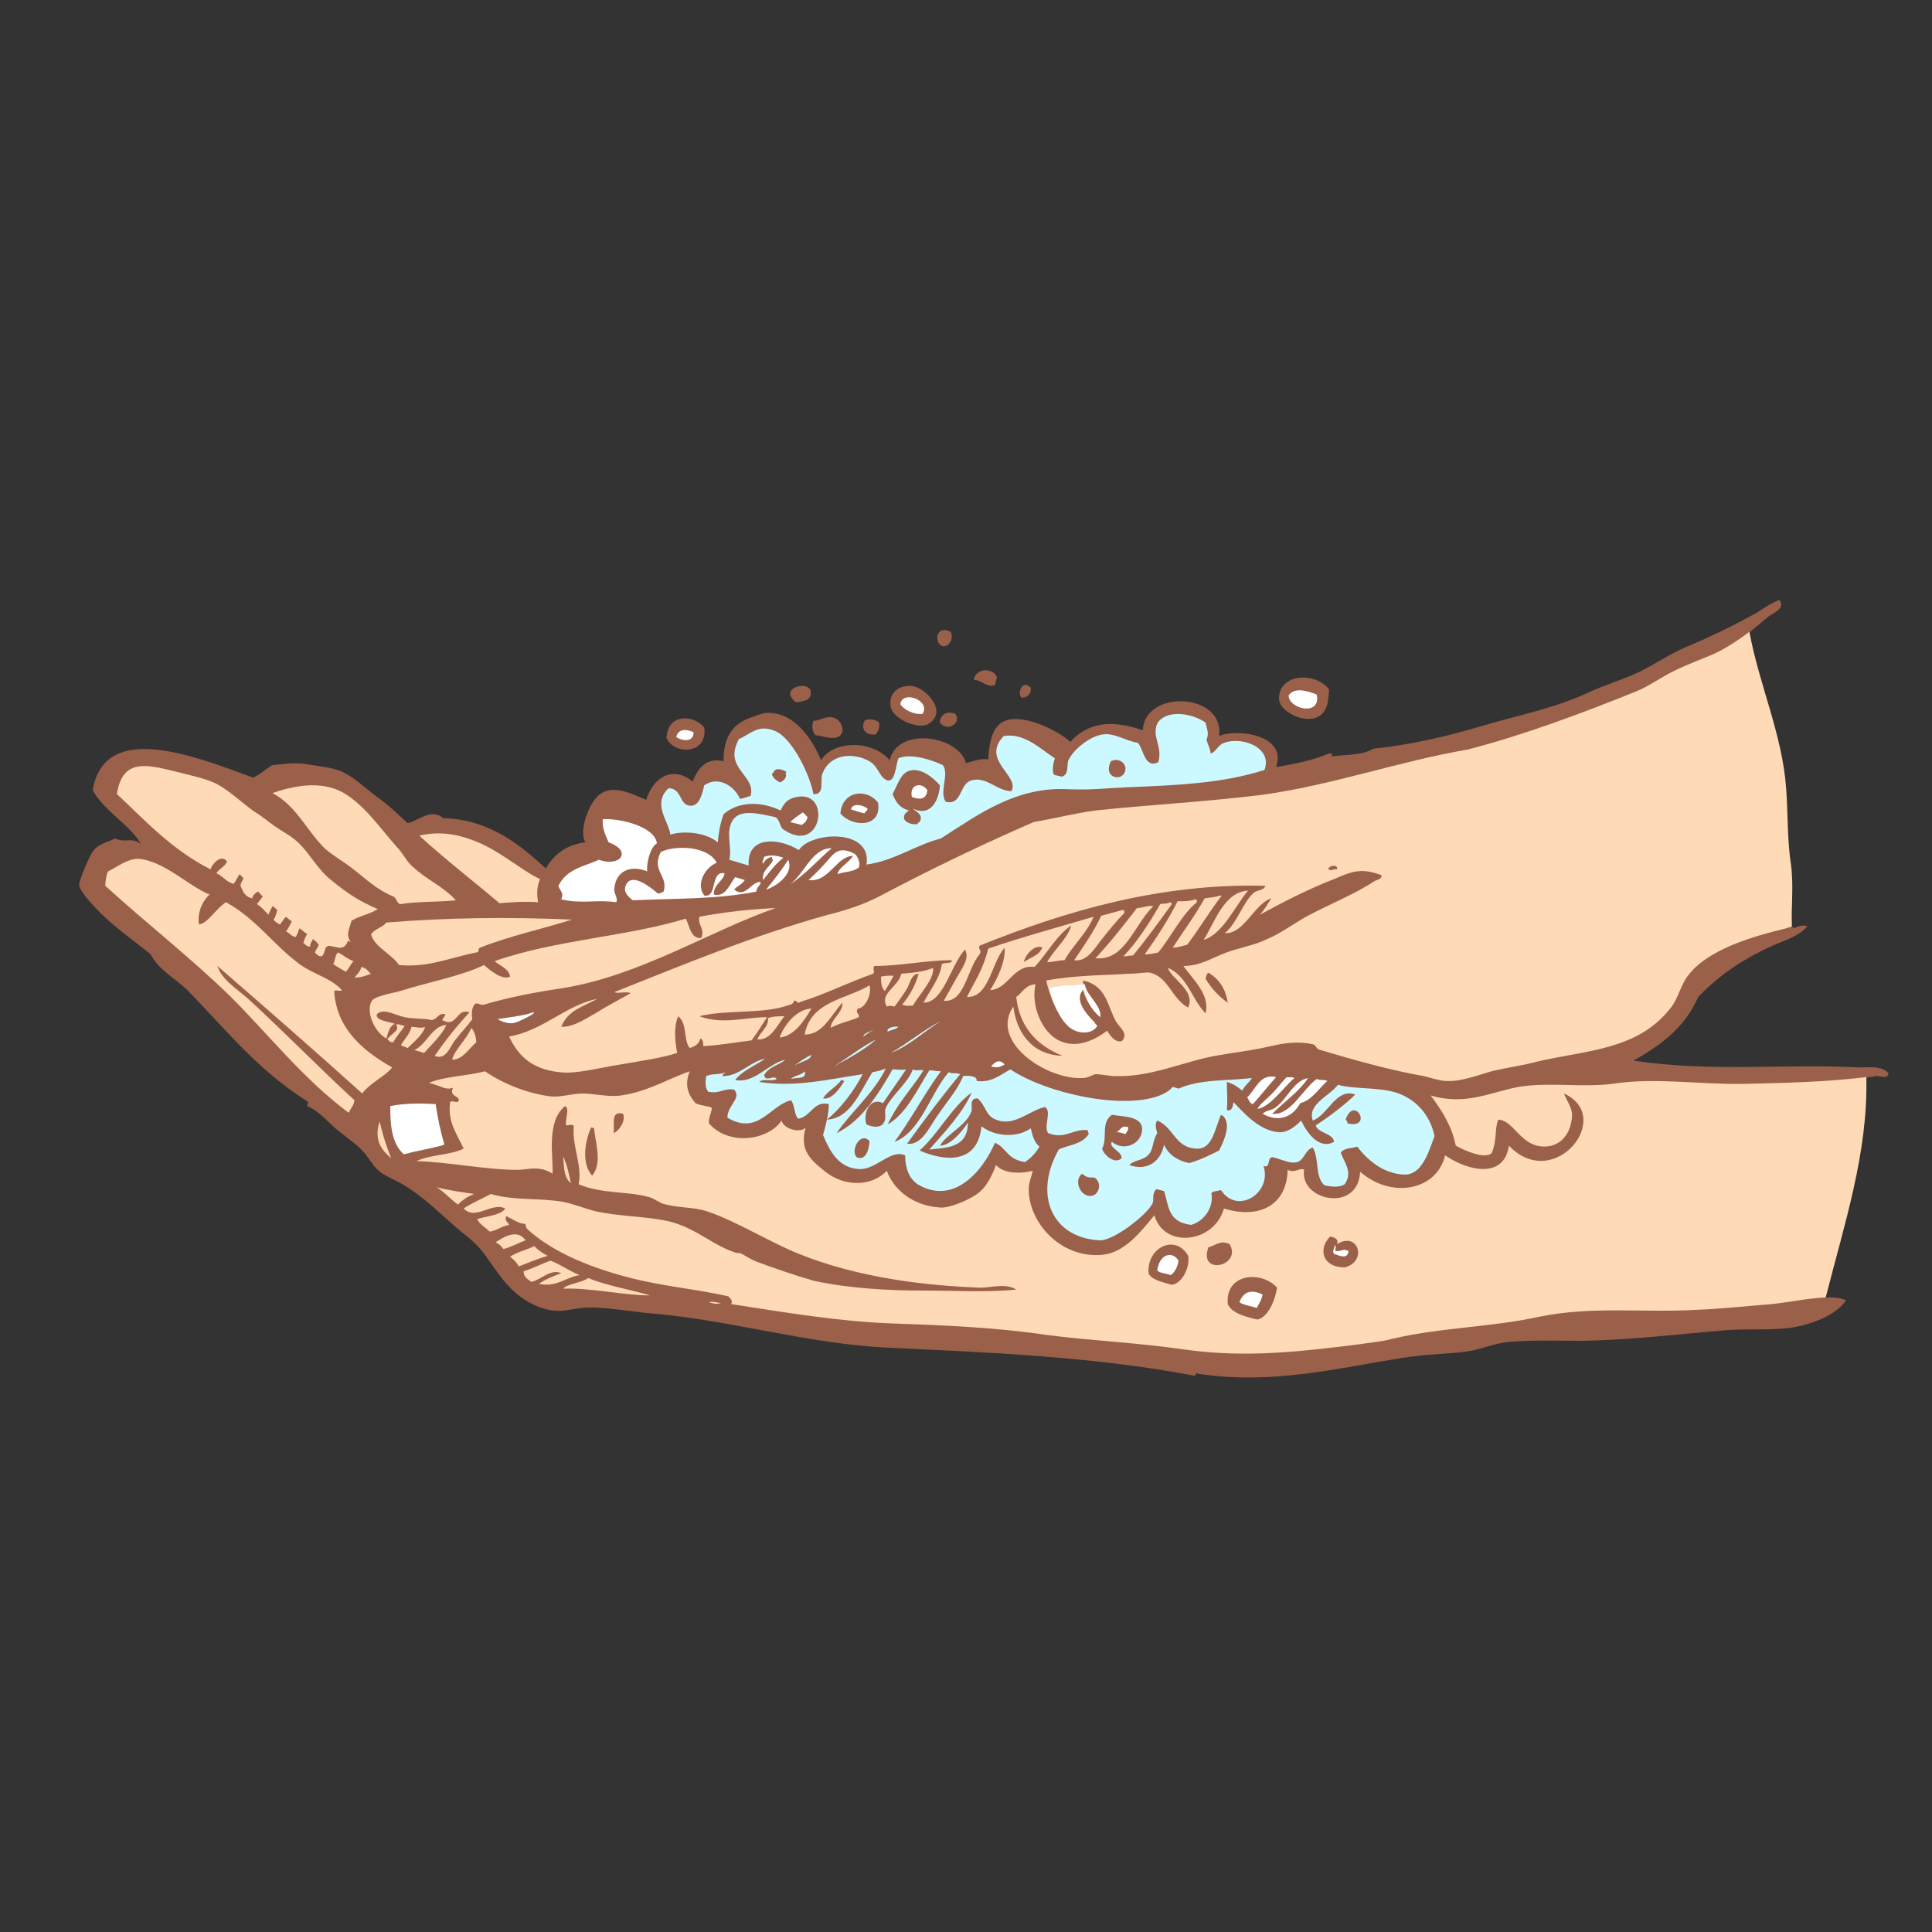 <?xml version="1.0" encoding="utf-8"?>
<!-- Generator: Adobe Illustrator 23.1.1, SVG Export Plug-In . SVG Version: 6.00 Build 0)  -->
<svg version="1.1" id="Layer_1" xmlns="http://www.w3.org/2000/svg" xmlns:xlink="http://www.w3.org/1999/xlink" x="0px" y="0px"
	 viewBox="0 0 200 200" style="enable-background:new 0 0 200 200;" xml:space="preserve">
<rect x="0" y="0" width="200" height="200" fill="#333333" stroke="none"/>
<style type="text/css">
	.st0{fill:none;stroke:#F05E23;stroke-width:1.631;stroke-linecap:round;stroke-miterlimit:10;stroke-dasharray:3.261,6.522;}
	.st1{fill:#FF8831;}
	.st2{fill:#F05E23;}
	.st3{fill:#FFAF5E;}
	.st4{fill:#FEBF00;}
	.st5{fill:#B2550F;}
	.st6{fill:#87C6C0;}
	.st7{fill-rule:evenodd;clip-rule:evenodd;fill:#9A604A;}
	.st8{fill-rule:evenodd;clip-rule:evenodd;fill:#FFFFFF;}
	.st9{fill-rule:evenodd;clip-rule:evenodd;fill:#CCF8FF;}
	.st10{fill-rule:evenodd;clip-rule:evenodd;fill:#FEDAB6;}
</style>
<g>
	<path class="st0" d="M-332.1-1280.6c-8.3,4.7-17.9,7.4-28.1,7.4c-31.4,0-56.9-25.5-56.9-56.9s25.5-56.9,56.9-56.9
		c14.3,0,27.4,5.3,37.4,14"/>
	<path class="st0" d="M-345.7-1363.4c3.1-28.4,27.2-50.6,56.5-50.6c31.4,0,56.9,25.5,56.9,56.9c0,26.2-17.8,48.3-42,54.9"/>
	<path class="st0" d="M-254.5-1346.6c14.6,10.3,24.2,27.3,24.2,46.5c0,31.4-25.5,56.9-56.9,56.9c-25.9,0-47.7-17.3-54.6-40.9"/>
</g>
<g>
	<path class="st1" d="M-273.9-1329.1c-0.7,0.3,0.3,28.4-1,30c-4.1,4.9-13.8,13-19.7,15.4c-11.4,4.6-24.2,5.7-36.1,3
		c-5.8-1.3-11.5-3.5-16.7-6.5c-2.6-1.5-5.1-3.2-7.5-5c-2.1-1.6-4.8-3.5-6.3-5.7c-1.3-1.9-0.7-4.9-0.7-7.1c0-2.9,0-5.9,0-8.8
		c0-4.1,0-8.1,0-12.2l11,3.5l32,13.5C-318.9-1309.1-273.9-1329.1-273.9-1329.1z"/>
	<polygon class="st2" points="-317.5,-1308.3 -272.9,-1327.1 -274.9,-1299.1 -279.9,-1293.9 -288.7,-1283.7 -301.9,-1279.1 
		-313.8,-1279.1 -317.9,-1279.1 	"/>
	<polygon class="st3" points="-318.9,-1318.1 -253.9,-1344.1 -253.9,-1336.1 -318.9,-1310.3 	"/>
	<polygon class="st4" points="-380.9,-1347.1 -317.9,-1372.1 -252.9,-1346.1 -317.9,-1317.1 	"/>
	<polygon class="st4" points="-382.9,-1347.1 -382.9,-1336.1 -318.9,-1309.1 -318.9,-1322.5 	"/>
	<g>
		<g>
			<g>
				<path class="st5" d="M-318.3-1308.1c0.3,0,0.6-0.1,0.9-0.2l36.1-15.4c1.2-0.5,1.7-1.8,1.2-3s-1.8-1.7-3-1.2l-35.2,15l-63.9-26.5
					v-6.8c0-1.3-1-2.3-2.3-2.3s-2.3,1-2.3,2.3v8.3c0,0.9,0.6,1.8,1.4,2.1l66.2,27.4C-318.9-1308.2-318.6-1308.1-318.3-1308.1z"/>
				<path class="st5" d="M-284.2-1288.7c-0.6-1.1-1.9-1.6-3.1-1c-4.3,2.1-14.6,9.7-28.8,9v-26.5c0-1.3-1-2.3-2.3-2.3s-2.3,1-2.3,2.3
					v26.5c-28.4-0.9-37.5-18.1-38.8-20.9v-24.5c0-1.3-1-2.3-2.3-2.3s-2.3,1-2.3,2.3v25c0,0.3,0.1,0.6,0.2,0.8
					c0.4,1,10.2,22.2,45.5,24.3c18.5,1.1,28-7,33.1-9.5C-284.1-1286.2-283.6-1287.6-284.2-1288.7z"/>
				<path class="st5" d="M-252.1-1348.4c-1.3,0-2.3,1-2.3,2.3v6.8l-27.4,11.3v-4.1l30.6-12.6c0.9-0.4,1.4-1.2,1.4-2.1
					s-0.6-1.8-1.4-2.1l-66.2-27.4c-0.6-0.2-1.2-0.2-1.7,0l-66.2,27.4c-0.9,0.4-1.4,1.2-1.4,2.1s0.6,1.8,1.4,2.1l66.2,27.4
					c0.3,0.1,0.6,0.2,0.9,0.2s0.6-0.1,0.9-0.2l30.9-12.9c1.2-0.5,1.7-1.8,1.2-3s-1.8-1.7-3-1.2l-30.1,12.5l-60.3-24.9l60.3-24.9
					l60.3,24.9l-26.2,10.9l-25.1-9.4c0.1-0.5,0.2-1,0.2-1.5c0-3.8-4-6.9-9.1-6.9s-9.1,3-9.1,6.9c0,3.8,4,6.9,9.1,6.9
					c2.3,0,4.3-0.6,5.9-1.6l26.1,9.7v7.3l0,0v48.9c-2.7,0.9-4.6,3.5-4.6,6.4c0,3.8,3.1,6.9,6.9,6.9s6.9-3.1,6.9-6.9
					c0-3-1.9-5.5-4.6-6.4v-13c6.6-4.9,8.9-11.5,9-11.8c0.1-0.2,0.1-0.5,0.1-0.7v-26c0-1.3-1-2.3-2.3-2.3s-2.3,1-2.3,2.3v25.6
					c-0.4,1-1.8,4-4.6,6.9v-28.3l30.6-12.6c0.9-0.4,1.4-1.2,1.4-2.1v-8.3C-249.8-1347.4-250.8-1348.4-252.1-1348.4z M-318.3-1344.7
					c-2.8,0-4.6-1.4-4.6-2.3s1.8-2.3,4.6-2.3c2.8,0,4.6,1.4,4.6,2.3C-313.8-1346-315.6-1344.7-318.3-1344.7z M-284.1-1267
					c-1.3,0-2.3-1-2.3-2.3s1-2.3,2.3-2.3s2.3,1,2.3,2.3C-281.8-1268.1-282.8-1267-284.1-1267z"/>
			</g>
		</g>
	</g>
	<path class="st5" d="M-281.3-1275.4l0.1-57.7l-2.3-3.1l-25.9-8.9c0.4-0.8,0.7-1.7,0.7-2.6c0-4.1-4.4-7.3-9.9-7.3s-9.9,3.3-9.9,7.3
		s4.4,7.3,9.9,7.3c2,0,3.8-0.4,5.4-1.2l26.5,9.6v56.6c-3.5,1.1-6,4.2-6,8c0,4.6,3.9,8.4,8.8,8.4s8.8-3.8,8.8-8.4
		C-275.3-1271.2-277.8-1274.3-281.3-1275.4z"/>
	<path class="st5" d="M-289.4-1265.4c-1.2-0.3-2.5,0.4-2.8,1.7l-2.3,9.1c-0.3,1.2,0.4,2.5,1.7,2.8c0.2,0,0.4,0.1,0.6,0.1
		c1,0,2-0.7,2.2-1.7l2.3-9.1C-287.4-1263.8-288.2-1265.1-289.4-1265.4z"/>
	<path class="st5" d="M-284.1-1261.2c-1.3,0-2.3,1-2.3,2.3v6.9c0,1.3,1,2.3,2.3,2.3s2.3-1,2.3-2.3v-6.9
		C-281.8-1260.2-282.8-1261.2-284.1-1261.2z"/>
	<path class="st5" d="M-276-1263.7c-0.3-1.2-1.5-2-2.8-1.7c-1.2,0.3-2,1.5-1.7,2.8l2.3,9.1c0.3,1,1.2,1.7,2.2,1.7
		c0.2,0,0.4,0,0.6-0.1c1.2-0.3,2-1.5,1.7-2.8L-276-1263.7z"/>
	<ellipse class="st6" cx="-318.9" cy="-1348.1" rx="6" ry="4"/>
	<circle class="st6" cx="-283.9" cy="-1268.1" r="4"/>
</g>
<g>
	<polygon class="st6" points="-377.2,-1401.5 -368.5,-1402.9 -377.2,-1404.3 -378.6,-1412.9 -379.9,-1404.3 -388.6,-1402.9 
		-379.9,-1401.5 -378.6,-1392.9 	"/>
</g>
<g>
	<polygon class="st6" points="-254.6,-1281.4 -250,-1282.2 -254.6,-1282.9 -255.3,-1287.4 -256,-1282.9 -260.6,-1282.2 
		-256,-1281.4 -255.3,-1276.9 	"/>
</g>
<g>
	<polygon class="st6" points="-409.2,-1279.5 -400.5,-1280.9 -409.2,-1282.3 -410.6,-1290.9 -411.9,-1282.3 -420.6,-1280.9 
		-411.9,-1279.5 -410.6,-1270.9 	"/>
</g>
<g>
	<polygon class="st6" points="-392,-1313.9 -387,-1314.7 -392,-1315.5 -392.8,-1320.4 -393.6,-1315.5 -398.6,-1314.7 
		-393.6,-1313.9 -392.8,-1308.9 	"/>
</g>
<g>
	<polygon class="st6" points="-279,-1385.9 -274,-1386.7 -279,-1387.5 -279.8,-1392.4 -280.6,-1387.5 -285.6,-1386.7 
		-280.6,-1385.9 -279.8,-1380.9 	"/>
</g>
<g>
	<path class="st7" d="M132.4,72.3c0,1.6,3.6,3.1,4.7,1.3c0.4-0.6,0.4-1.3,0.5-2.2C136.2,69.5,132.4,69.7,132.4,72.3z"/>
	<path class="st7" d="M98.4,65.4c-1.6-0.8-1.7,1.3-0.8,1.5C98.2,67,98.8,66.1,98.4,65.4z"/>
	<path class="st7" d="M100.8,70.4c0.7-0.1,1.5,0.9,2.2,0.5c0.1-0.3,0.1-0.5,0.2-0.8C102.8,69.1,101,69.1,100.8,70.4z"/>
	<path class="st7" d="M105.7,72.2c0.6,0.1,1.1-0.4,1-1C105.9,70.3,105.3,71.6,105.7,72.2z"/>
	<path class="st7" d="M94.2,71c-1.3,0-2.2,0.8-2,2.1c0.1,1.2,2.6,2.4,3.8,1.9C98.3,73.8,95.8,71,94.2,71z"/>
	<path class="st7" d="M97.3,74.8c0.7,1,2.3,0.1,1.6-0.9C97.9,73.5,97.3,74.1,97.3,74.8z"/>
	<path class="st7" d="M82.4,72.7c0.6-0.1,1.3-0.1,1.5-0.7C84.4,70.2,80.3,71.1,82.4,72.7z"/>
	<path class="st7" d="M89.5,74.6c-0.5,1.1,0.4,1.6,1.2,1.4c0.2-0.3,0.4-0.8,0.3-1.2C90.6,74.4,89.8,74.4,89.5,74.6z"/>
	<path class="st7" d="M84.2,74.6c-0.2,0.7-0.1,1.1,0.2,1.5c0.9,0.1,2.5,0.8,2.8-0.4c0.1-0.2-0.1-0.9-0.5-1.2
		C85.7,73.8,84.9,74.7,84.2,74.6z"/>
	<path class="st7" d="M69,76.4c0.8,1.8,4.3,1.7,3.9-1.1C71.7,73.9,69.1,73.9,69,76.4z"/>
	<path class="st7" d="M189,134.3C189,134.3,189,134.3,189,134.3c-0.3-0.1-0.7-0.4-0.5-0.8c0.1-0.2,0.1-0.3,0.2-0.5
		c-0.4,0-0.8-0.3-0.6-0.8c1.8-6,2.9-12.2,4.6-18.3c0.1-0.3,0.3-0.4,0.5-0.4c0-0.4-0.1-0.8-0.2-1.3c-0.1-0.4,0.1-0.6,0.4-0.7
		c0,0,0,0,0,0c0.2,0,0.5,0,0.7-0.1c0.5-0.1,1.3,0.4,1.4-0.3c-0.7-0.8-2.1-0.6-3-0.6c-7.9-0.4-15.3,0.5-23.4-0.7
		c2.6-1.5,5.2-3.2,6.7-6.6c2.4-2.5,5-4.1,7.9-5.4c1.2-0.5,2.5-0.9,3.4-1.9c-0.5-0.2-1,0-1.4,0.2c0,0,0,0,0-0.1
		c-0.4,0-0.8-0.3-0.6-0.8c0.3-0.7,0.4-1.4,0.4-2.1c-0.2,0-0.4-0.2-0.5-0.4c0-0.2-0.1-0.4-0.1-0.7c-0.3,0-0.5-0.2-0.5-0.6
		c0-2.1-0.4-4.3-0.6-6.4c0-0.1,0-0.2,0.1-0.3c-0.1-0.7-0.2-1.4-0.3-2.1c-0.8-4.4-1.9-8.8-1.8-13.3c0,0,0,0,0-0.1
		c-0.3-0.6-0.5-1.2-0.8-1.7c-0.2-0.3,0-0.6,0.2-0.8c-0.1-0.2-0.1-0.5-0.2-0.7c-0.1-0.3,0.1-0.6,0.3-0.7c0.6-0.5,1.2-1,1.8-1.5
		c0.4-0.3,1.8-0.8,1.1-1.7c-0.8,0.3-1.5,0.8-2.3,1.3c-2.5,1.4-4.8,2.5-7.4,3.6c-1.7,0.7-3.2,1.8-4.9,2.6c-1.7,0.8-3.5,1.3-5.2,2.1
		c-3.4,1.6-7.1,2.3-10.8,3.4c-3.7,1.1-7.5,2-11.4,2.4c-1.2,0.7-2.8,0.6-4.3,0.8c-0.2-0.1,0.3-0.3-0.3-0.3c-1.7,0.7-3.6,1.1-5.5,1.4
		c1.2-3.4-4.2-4-5.9-3.2c0.6-4.5-7.7-4.9-7.9-0.6c-3.4-1.2-5.8-0.7-7.5,1.2c-1.3-1.2-4.8-2.9-6.7-2.2c-1.4,0.5-1.7,2.3-1.8,4
		c-0.9-0.1-1.5,0.2-2.3,0.4c-0.8-2.9-7.1-3.8-7.9-0.3c-1.9-2.2-5.9-2-7.1,0c-0.8-1.9-2.6-5-5.6-4.9c-0.5,0-1.4,0.4-2,0.6
		c-1.6,0.7-2.5,1.9-2.5,4.4c-1.7-0.4-2.6,0.6-3.2,2.1c-2.1-1.7-4.1-0.4-4.8,1.9c-1.9-0.8-3.5-1.6-4.9-0.5c-1.1,0.9-2.1,3.8-1.4,4.9
		c-1.7,0.2-3.1,1-4.1,2.7c-2.5-2.3-5.8-5.1-10.6-5.2c-1.3-1.1-2.6,0.3-3.7,0.5c-0.9-0.8-2-1.9-3.3-2.8c-1.2-0.9-2.4-2.1-3.7-2.6
		c-1-0.4-2.4-0.5-3.5-0.7c-1.2-0.2-2.4,0-3.5,0.1c-0.7,0.4-1.3,1-2,1.3c-6.2-2.3-15.4-5.9-16.6,1.3c1.1,2.1,4,3.7,5,5.6
		c-0.9-0.8-1.6-0.1-2.7-0.6c-0.7,0.4-1.8,0.5-2.4,1.5c-0.4,0.7-1.3,2.8-1.3,3.3c0,0.6,1.4,2.1,1.9,2.6c1.6,1.7,4.2,3.5,5.5,4.6
		c0.9,1.7,2.6,2.5,3.9,3.8c3.8,3.9,7.2,8.2,12.3,11.4c0.2,0.1,0,0.3,0,0.5c1.2,0.5,2,1.5,2.8,2.2c0.9,0.8,1.9,1.4,2.8,2.3
		c0.7,0.7,1,1.4,1.6,2c0.7,0.7,1.4,0.9,2.5,1.5c2.3,1.3,4.1,3.2,6,4.8c1,0.8,2,1.6,2.7,2.6c1.4,1.9,2.7,4.3,5.6,5.4
		c1.9,0.7,2.8,0.3,4.4,0.1c2.3-0.2,5,0.4,7.6,0.6c7.9,0.7,15.9,3.1,23.9,3.5c10.4,0.5,21.3,0.9,31.9,2.9c0.3,0.1,0.1-0.5,0.4-0.2
		c7.6,1.2,14.6-0.6,21-1.6c2.3-0.4,4.6-0.4,6.9-0.7c1.4-0.2,2.9-0.9,4.5-1c2.5-0.2,5-0.1,7.5-0.1c5.1-0.1,9.9-0.7,14.8-1.1
		c2.5-0.2,5.2,0.1,7.5-0.4c1.8-0.4,4-1.3,4.9-2.7C190.4,134.3,189.7,134.3,189,134.3z"/>
	<path class="st8" d="M136.3,71.9c0.5,2.3-2.9,1.5-2.9,0.1C133.9,71.2,135.1,71.4,136.3,71.9z"/>
	<path class="st9" d="M124.8,74.8c0.1,0.6,0.4,1,0.1,1.8c0.1,0.4,0.5,1.2,0.4,1.4c0.5-0.1,0.6-0.6,1.2-1c1.8-0.9,5.3,0.3,4.4,2.7
		c-4.3,1.4-9.2,1.6-14.3,1.8c-2.1,0.1-3.8,0.3-6,0.2c-5.4-0.3-9.3,2.6-13.2,5.1c-2.7,0.7-4.8,2.3-7.7,2.7c0.6-3.8-5.8-3.4-7-1.5
		c-2.1-1.3-5.4-1.5-5.2,1.6c-0.7-0.2-1.3-0.4-2-0.6c0.3-1.4-0.4-2.8,0.3-4c0.7-1.3,2.7-0.8,4.5-0.4c0.4,0.3,0.4,0.8,0.7,1.2
		c4.2,3,5.2-4.5,1.1-3.2c-0.6,0.2-0.9,0.5-1.3,1.3c-2.3-1.1-4.6-0.8-5.9,0.4c-0.4,1.1-0.5,2-0.6,2.9c-1.3-1.1-3.7-1.2-4.9-0.8
		c-0.2-1.4-1.9-3.2-0.2-4.8c1.4,0,1.1,1.7,2.2,1.8c0.8,0.1,1.2-0.7,1.5-2.1c1.4-1,3.1,0,3.7,1.4c0.6-0.1,0.6-0.2,1.1-0.3
		c0.6-2.2-2.9-2.8-1.2-5.9c1.2-0.5,2-1.6,3.8-0.8c1.8,0.8,3.6,4.7,3.9,6.5c1.2,0.1,0.7-1.4,0.9-2c0.7-2.1,3.1-2.4,4.9-1.4
		c1,0.6,1,1.7,1.9,2c0.8,0.1,0.8-1.5,1.1-2.3c1.1-0.5,3.1,0,4.6,0.7c0.7,0.9-0.4,2.8,0.3,3.8c1.7,0.4,1.4-1.8,2.6-2.2
		c1.6-0.5,2.7,1.1,4.2,1.1c0.9-1.6-3.2-3.2-0.8-5.7c2.1-0.4,3.9,1.4,5.3,2.3c-0.2,0.6-0.3,1.3-0.1,1.7c0.3,0.1,0.5,0.1,0.8,0.2
		c0.8-0.2,0.5-1.2,0.7-1.7c0.5-1.1,2.4-2.7,3.9-2.7c1.1,0,2.1,0.7,3.3,0.9c0.6,0.7,0.7,2.7,2.1,2c0.5-1.6-0.7-2.6-0.1-4
		C120.6,73.5,123.2,73.7,124.8,74.8z M116.5,79.7c0.1-0.7-0.7-1.3-1.5-0.9C114.1,80.6,116.3,81,116.5,79.7z M97.3,81.3
		c-0.7-0.8-2-1.9-3.2-1.5c-0.9,0.3-1.2,1.5-1.7,2.4c0.3,0.7,0.6,1.4,1.7,1.7c-0.3,0.2-0.6,0.4-0.5,0.9c0.2,0.4,0.9,0.6,1.4,0.5
		c0-0.1,0.1-0.2,0.2-0.2c0.4-0.8-0.3-1-0.7-1.4C96.3,84.6,97.2,82.9,97.3,81.3z M80.1,79.9c0,0.1-0.1,0.1-0.2,0.2
		c0.1,0.4,0.4,0.7,0.9,0.9c0.2-0.2,0.5-0.2,0.6-0.8c-0.1,0-0.1-0.1,0-0.3C81.1,79.7,80.3,79.4,80.1,79.9z M87,84.2
		c1.1,1.4,4.3,1.6,3.9-1.1C89.8,81.6,87.2,81.8,87,84.2z"/>
	<path class="st8" d="M95.5,73.9c-0.9,0.1-1.9-0.4-2.3-1C93.4,71.4,96.4,72.5,95.5,73.9z"/>
	<path class="st8" d="M96,81.8c-0.1,1-0.8,1-1.6,0.7C94.1,81.2,95.4,80.9,96,81.8z"/>
	<path class="st8" d="M71.8,75.8c0,1.1-1.2,0.9-1.8,0.5C70.2,75.5,70.9,75.4,71.8,75.8z"/>
	<path class="st10" d="M129.2,92.2c-1.3,1.5-2.6,4.5-4.6,5.1C125.7,95.6,126.7,92.3,129.2,92.2z"/>
	<path class="st10" d="M126.3,92.7c0.2,0,0.2,0.2,0.1,0.1c-1.2,1.6-2.3,3.4-3.5,5c-0.5,0.1-0.9,0.3-1.5,0.3c1.1-1.7,2.3-3.3,3.3-5.1
		C125.2,92.9,125.8,92.9,126.3,92.7z"/>
	<path class="st8" d="M89.8,83.7c0,0.3-0.2,0.2-0.3,0.5c-0.5-0.1-1-0.3-1.4-0.4C88.2,83.1,89.3,83.3,89.8,83.7z"/>
	<path class="st10" d="M123.7,93.1c0.2,0,0.2,0.1,0.2,0.3c-1.6,1.3-2.6,3.5-4,5.2c-0.5,0.1-0.9,0.2-1.4,0.2c1.2-1.7,2.4-3.5,3.4-5.5
		C122.6,93.3,123.2,93.3,123.7,93.1z"/>
	<path class="st10" d="M116.3,99c1.4-1.5,2.6-3.3,3.8-5.4c0.3-0.1,0.8,0,1-0.2c0.1,0,0.2,0.1,0.2,0.2c-1.3,1.8-2.6,3.6-4,5.3
		C117,98.9,116.7,99,116.3,99z"/>
	<path class="st10" d="M119.4,93.8c-2,1.9-2.9,5.7-6,5.4c1.5-1.6,2.9-3.4,4.3-5.2C118.3,94,118.8,93.7,119.4,93.8z"/>
	<path class="st8" d="M83.1,84.1c0.2,0.1,0.3,0.3,0.5,0.5c-0.1,0.4-0.3,0.6-0.6,0.8c-0.4-0.1-0.8-0.2-1.2-0.3
		C82.2,84.7,82.7,84.4,83.1,84.1z"/>
	<path class="st10" d="M116.2,94.2c0.2,0,0.2,0.1,0.2,0.3c-0.8,0.8-1.6,1.8-2.4,2.8c-0.7,0.9-1.5,2.3-2.8,2.1c1-1.5,2-2.9,2.8-4.6
		C114.7,94.6,115.5,94.4,116.2,94.2z"/>
	<path class="st8" d="M88.9,89.8c-0.6,0.5-1.5,0.4-2.2,0.7c0.1-0.7,1.2-1.2,1.6-1.9c-1.7,0-2.5,2.8-4.6,2.5c0.4-0.4,1-0.9,1.6-1.6
		c0.9-0.9,1.3-2.1,3.2-1.1C88.8,88.7,89.1,89.3,88.9,89.8z"/>
	<path class="st8" d="M81.1,88.8c-0.8,0.6-1.4,1.4-2.1,2.3c-0.2-0.9,0.7-1.4,1-2c0-0.2-0.1-0.2-0.1-0.4c-0.4,0.1-0.7,0.3-0.9,0.7
		c-0.2-0.1,0.1-0.5,0.1-0.7C79.6,88.5,80.3,88.5,81.1,88.8z"/>
	<path class="st8" d="M81.6,89c0.6,1.4-1.1,2.7-2.3,3.1C80.1,91.1,80.9,90.1,81.6,89z"/>
	<path class="st8" d="M67,90.2c-1.8-0.7-3.2,0-3.4,1.7c-0.1,0.6,0.4,1,0.2,1.5c-2-0.3-3.6,0.2-5.7-0.3c0.3-0.7-0.1-0.8-0.3-1.4
		c0.9-1.8,2.7-2,4.2-2.7c2.2,0.8,3.5-0.9,1-1.8c-0.3-0.7-0.7-1.5-0.6-2.4c1.9-0.1,5.4,0.8,5.6,2.5C67.3,87.7,66.9,89.4,67,90.2z"/>
	<path class="st10" d="M47.2,93.2c-1.9,0.2-4,0.1-5.8,0.4c-0.4-0.2-0.3-0.6-0.7-0.8C39,92.1,37.9,91,36.6,90c-1-0.8-2.1-1.4-2.9-2.1
		c-1.9-1.8-3-4.5-5.5-5.8c2-0.7,5-1.4,7.4,0c2.2,1.3,3.8,3.7,5.5,5.6c0.6,0.6,1,1.5,1.6,2C44.2,91.1,45.8,91.7,47.2,93.2z"/>
	<path class="st10" d="M94.5,104.1c-0.3,0-0.6,0.1-1.1-0.1c0.7-0.9,1.3-1.8,1.7-3.2c-0.8,0-0.9,1.1-1.3,1.7
		c-0.4,0.6-0.8,1.2-1.2,1.7c-0.3-0.1-0.6-0.1-0.8,0c-0.8-1.4,1.2-2,1.5-3.4c1.2-0.1,2.3-0.2,3.3-0.6
		C96.7,101.4,95.2,102.9,94.5,104.1z"/>
	<path class="st10" d="M55.9,91c-0.4,1-0.3,1.7-0.2,2.4c-1.4-0.1-2.7,0-4,0.1c-2.7-2.3-5.7-4.6-8.3-7c1.8-0.4,3.5-0.3,5.6,0.5
		C51.7,88,53.8,90,55.9,91z"/>
	<path class="st8" d="M137.4,111.9c-0.9,0.8-1.6,2-2.8,2.3c-0.7,1.3-2.1,2.1-3.9,1.1c0.4-0.4,0.9-0.3,1.4-0.7c1.2-0.9,1.8-2.7,3.3-3
		c-0.8,1.3-2.5,2.5-3.7,3.7c1.9,0.2,3.1-2.5,4.6-3.6C136.8,111.9,137,111.7,137.4,111.9z"/>
	<path class="st8" d="M134,111.6c-1.2,1-2.4,2.9-3.8,3.2c0-0.3,0.9-1,1.4-1.5c0.6-0.6,1.1-1.3,1.6-1.8
		C133.5,111.6,133.6,111.4,134,111.6z"/>
	<path class="st8" d="M132.1,111.5c-0.8,0.9-1.6,1.9-2.4,2.8c-0.4-0.1-0.4-0.5-0.6-0.7C130,112.8,130.4,111.1,132.1,111.5z"/>
	<path class="st10" d="M92.5,101c-0.3,0.6-0.6,1.1-0.9,1.6c-0.4-0.4-0.4-1-0.4-1.5C91.6,101,92,101,92.5,101z"/>
	<path class="st10" d="M90,102c0.3,0.8-0.4,2.4-1.2,2.4c-0.3,0.5,0.2,0.5,0.1,0.9c-0.9,0.4-2,0.6-2.9,1.1c0-0.9,1.3-1.6,1.2-2.6
		c-1.2,1.3-2,3.3-3.9,3.3C83.9,103.6,87.8,103.4,90,102z"/>
	<path class="st9" d="M93,106.3c-0.3,0.3-0.8,0.3-1.1,0.5C91.7,106.4,92.6,106.2,93,106.3z"/>
	<path class="st8" d="M104,110.2c-0.4,0.2-0.7,0.4-1.4,0.2C103,109.9,103.5,109.6,104,110.2z"/>
	<path class="st10" d="M84,104.4c-0.7,1.2-1.8,2.9-3.3,3C81.2,106.1,82.4,104.5,84,104.4z"/>
	<path class="st10" d="M81.2,105.2c-0.8,1-1.4,2.5-2.8,2.4c0.3-0.8,1.2-1.3,1.1-2.2C80,105.2,80.6,105.2,81.2,105.2z"/>
	<path class="st8" d="M116.8,116.7c0,0.4-0.2,0.5-0.3,0.7c-0.3-0.1-0.6-0.2-0.9-0.2C116,117,116.1,116.4,116.8,116.7z"/>
	<path class="st10" d="M21.7,92.6c-0.8,0.7-1.3,2-1.1,3.1c0.9-0.1,1.8-1.7,2.8-2.3c3.1,1.7,4.9,4.4,7.6,6.4c1.5,1.1,3.2,1.4,4.4,2.7
		c-0.2,0.2-0.6-0.1-0.8,0.1c0.2,3.6,2.6,6,6,7.9c-0.7,0.9-2.3,1.6-3.1,2.7c-5-4.5-9.8-8.7-15-13.2c0.5,1.5,2.1,2.4,3.3,3.5
		c3.6,3.3,7.3,7.1,10.9,10.4c-0.1,0.6-0.4,0.8-0.6,1.3c-4.7-3.5-8.2-8-12.2-12c-4.1-4-8.6-7.5-13-11.5c0-0.4,0.1-1.2,0.3-1.5
		c1-0.5,2-1.3,3.1-1.3C17,89.1,19.6,91.8,21.7,92.6z"/>
	<path class="st10" d="M39.1,94.1c-1.9-0.8-3.1-1.6-4.7-2.9c-1.7-1.3-2.4-3.1-3.9-4.3c-0.6-0.5-1.4-0.9-2.1-1.4
		c-0.7-0.5-1.4-1.1-2.1-1.5c-1.4-1-2.8-2.4-4.2-3c-0.9-0.4-2.2-0.7-3.4-1c-3.3-0.8-6-1.7-6.6,2.2c3,2.8,5.6,5.7,9.7,7.8
		c0.2-0.7,1.2-1.6,1.7-0.8c-0.3,0.6-0.8,0.7-1.1,1.2c0.7,0.3,1,0.9,1.8,1.1c0.2-0.3,0.4-0.7,0.6-1c0.1,0.1,0.2,0.2,0.4,0.4
		c-0.1,0.3-0.3,0.5-0.3,0.8c0.2,0.5,0.4,1.1,1.2,1.3c0.1-0.4,0.3-0.5,0.6-0.7c0.1,0,0.1,0.1,0.2,0.2c0.1,0.1,0.2,0.2,0.3,0.3
		c-0.2,0.3-0.4,0.5-0.6,0.8c0.5,0.3,0.8,0.7,1.2,1.1c0.1-0.4,0.3-0.6,0.4-0.9c0.2,0.1,0.4,0.3,0.5,0.4c-0.1,0.4-0.2,0.8-0.4,1
		c0.2,0.2,0.4,0.4,0.7,0.5c0.2-0.3,0.4-0.6,0.6-0.8c0.2,0.2,0.4,0.3,0.6,0.5c-0.2,0.3-0.3,0.7-0.6,1c0.4,0.2,0.5,0.5,1,0.6
		c0.2-0.3,0.3-0.6,0.4-0.9c0.3,0.2,0.5,0.4,0.8,0.6c-0.2,0.3-0.3,0.6-0.4,0.9c0.2,0.2,0.4,0.4,0.7,0.4c0-0.4,0.2-0.5,0.3-0.8
		c0.2,0.2,0.4,0.3,0.5,0.5c0,0,0.1,0.1,0.1,0.1c-0.1,0.3-0.3,0.5-0.4,0.8c0.2,0.2,0.3,0.4,0.7,0.4c0.3-0.2,0.3-0.8,0.5-1
		c0,0,0,0,0,0c0.1,0,0.2-0.1,0.3-0.1c0.3,0.1,0.6,0.1,0.9,0.2c0.6,0.1,0.9-0.3,1-0.7c0.1,0,0.2,0.1,0.3,0.1
		c-0.5-0.7-0.2-1.2,0.1-2.2C37.5,94.7,38.4,94.6,39.1,94.1z"/>
	<path class="st10" d="M35,98.6c0.6,0.3,1,0.7,1.6,0.9c-0.3,0.3-0.5,0.8-0.8,1.1c-0.5-0.3-0.9-0.5-1.3-0.8
		C34.7,99.4,34.7,98.8,35,98.6z"/>
	<path class="st8" d="M55.2,104.8c0.5,0-1.5,1-2,1.1c-0.5,0.1-1.2-0.1-1.7-0.4C52.7,105.3,54,105.2,55.2,104.8z"/>
	<path class="st10" d="M37.4,100.1c0.6,0.1,0.7,0.5,1,0.7c-0.5,0.2-1,0.4-1.7,0.4C37,100.8,37.3,100.6,37.4,100.1z"/>
	<path class="st8" d="M138.2,128.9c0.2,0.1-0.1,0.5,0.1,0.6c0.5,0.1,0.7-0.3,1.3,0c-0.1,0.9-0.9,0.5-1.5,0.3
		C137.9,129.6,138.1,129.2,138.2,128.9z"/>
	<path class="st10" d="M48.8,106.4c0.3,0.4,0.5,0.9,0.5,1.5c-0.8,0.7-1.4,1.8-2.5,1.8C47.1,108.6,48.3,107.6,48.8,106.4z"/>
	<path class="st10" d="M46.2,106.1c-0.4,1-1.5,2-2.3,2.9c-0.3-0.1-0.7-0.2-1-0.3C44.2,108.1,44.7,106.2,46.2,106.1z"/>
	<path class="st10" d="M44,106.3c-0.2,0.8-1.2,1.6-1.8,2.2c-0.4-0.2-0.3-0.1-0.7-0.3c0.4-0.7,0.9-1.1,1.1-1.9
		C43.1,106.3,43.6,106.5,44,106.3z"/>
	<path class="st10" d="M41,106.1c0.2-0.2,0.6,0.1,0.9,0.1c-0.4,0.6-0.8,1-1.2,1.7c-0.4,0-0.4-0.2-0.6-0.3
		C40.3,107.1,41.5,106.7,41,106.1z"/>
	<path class="st8" d="M122,130.5c-0.1,0.7-0.4,1.2-0.8,1.5c-0.5-0.2-1.2-0.2-1.4-0.5C120,129.9,121.3,129.4,122,130.5z"/>
	<path class="st8" d="M130.7,134c-0.1,0.6-0.4,1-0.6,1.4c-0.6-0.2-1.4-0.3-1.8-0.6C128.7,133.8,129.4,133.4,130.7,134z"/>
	<path class="st8" d="M45.1,114.3c0.2,1.4,0.5,2.8,0.9,4.2c-1.3,0.4-2.8,0.6-4.2,1c-1.3-1.2-1.4-3.1-1.4-5
		C41.9,114.2,43.5,114.2,45.1,114.3z"/>
	<path class="st10" d="M39.3,116.1c0.3,1.3,0.7,2.6,1.2,3.8C39.4,119,38.7,117.9,39.3,116.1z"/>
	<path class="st10" d="M49.1,123.6c-0.6,0.2-1.2,0.6-1.7,1.1c-0.8-0.6-1.4-1.3-2.2-1.8C46.3,123.2,47.7,123.4,49.1,123.6z"/>
	<path class="st10" d="M54.4,128.4c-0.8,0.3-1.5,0.7-2.3,0.9c-0.2-0.3-0.4-0.5-0.8-0.7C52.2,128,53.6,127.2,54.4,128.4z"/>
	<path class="st10" d="M55.3,129c0.4,0.4,0.8,0.7,1.4,1c-1,0.3-2,0.7-3,1.1c-0.2-0.4-0.5-0.7-0.9-1C53.5,129.6,54.5,129.4,55.3,129z
		"/>
	<path class="st10" d="M74.6,134.9c-0.3,0.1-0.7,0.1-1.2-0.1C73.7,134.7,74.1,134.8,74.6,134.9z"/>
	<path class="st10" d="M60,132c-1.4,0.2-2.4,1.3-4.2,0.9c0.7-0.5,1.5-0.8,2.3-1.1c-1.1-0.5-2.1,0.7-3.1,0.9
		c-0.4-0.3-0.8-0.5-0.8-1.1c1-0.3,1.9-0.8,2.8-1.1C58.2,131,59,131.6,60,132z"/>
	<path class="st10" d="M185.4,89.5c-0.4-2.6-0.3-5.3-0.5-7.9c-0.4-5.6-2.8-10.7-3.8-16.2c-1.2,0.9-2.4,1.7-3.7,2.3
		c-1.4,0.6-2.8,1.1-4.2,1.8c-1.4,0.7-2.6,1.6-3.9,2.1c-5.7,2.3-11.6,4.5-17.4,6c-7.1,1.2-14,3.7-21.4,4.7c-5.7,0.7-11.4,1-17.1,1.6
		c-2.2,0.3-4.1,0.8-6.4,1.2c-5.3,2.3-10.7,4.9-15.8,7.6c-1.7,0.9-3.5,1.5-5.5,2c-7.6,2.1-14.8,5.1-22.1,8c0.3,0.2,1.1-0.1,1.7,0.1
		c-1.2,0.7-2.4,1.3-3.5,2c-1.1,0.6-2.3,1.5-3.7,1.5c0.7-1.8,2.4-2.1,3.7-2.9c-3.3,0.7-5.6,3.3-9.1,3.9c0.8,1.7,2.1,3.4,5.3,3.7
		c1.7,0.2,4.2-0.5,6.2-0.8c2.3-0.4,4.4-0.7,5.9-1.2c-0.2-1.1-0.4-2.6,0.1-3.8c1,0.8,0.5,2.4,1.2,3.3c0.5-0.2,0.9-0.3,1.1-1
		c0.3,0.1,0.3,0.5,0.3,0.8c1.7-0.1,3.4-0.4,5-0.6c0.6-0.8,1.1-1.6,1.6-2.4c-2.3,0-4.6,0.8-7-0.1c2.8-0.7,6.4-0.2,9.1-1.1
		c0.3-0.1,0.6-0.1,0.7-0.5c0.3-0.1,0.3,0.4,0.7,0.1c2.6-0.8,4.9-2,7.5-2.9c0.2-0.3-0.1-0.4,0.1-0.8c2.8,0,5.3-0.6,8-0.6
		c0.2,0.4-0.8,0.2-1,0.4c-0.2,1.5-1.3,2.8-1.9,4c2.1,0,2.8-3.9,4.3-5.5c0.5,0.9-0.3,1.9-0.8,2.8c-0.5,0.9-1,1.8-1.4,2.5
		c2.2,0.2,2.4-3.3,3.7-4.8c0.3-0.5-0.2-0.5,0-0.9c8.9-3.6,18.8-6.5,29.6-6.2c-0.2,0.5-0.8,0.4-1.2,0.7c-1.2,1.1-1.7,3.1-3,4.2
		c2,0.1,3-3,4.8-3.6c-0.4,0.6-0.7,1.2-1.2,1.7c2.4-1.3,4.9-2.6,7.7-3.7c1.5-0.6,2.6-1.3,4.9-0.4c0.1,0.4-0.5,0.5-0.7,0.6
		c-2.1,1.4-4.7,2.4-7.1,3.7c-1.4,0.8-2.6,1.7-4,2.3c-1.4,0.7-3,0.9-4.5,1.5c-1.3,0.5-2.5,1.3-4.2,1.3c1,1.4,2.8,3,2.3,4.9
		c-1.4-1.4-1.9-3.9-3.9-4.7c0.3,1.1,2.9,2.3,2.1,4.1c-1.7-0.9-2-3.1-3.9-3.6c-0.4-0.1-1.3,0.1-2.1,0.1c-0.7,0-1.4,0.1-2.1,0.1
		c-2.3,0.1-4.4,0.2-6.6,0.6c0.3,1.3,1.2,4.2,2.8,4.9c0.7,0.3,1.8,0.3,2.3-0.5c-0.9-0.9-2.6-2.7-1.4-3.8c0.3,1.1,0.7,2.1,1.7,2.9
		c0.2-1.2-1.5-2.2-1.6-3.5c2.4,0.5,2.5,2.5,3.4,4.2c0.4,0.7,1.4,1.3,0.6,2.1c-0.8,0.1-1.2-0.7-1.5-1.1c-1.3,1-3.2,1.9-5,1
		c-1.8-0.9-2.9-3.7-2.4-5.8c-1,0-1.4,0.9-2,1.3c0.3,2.8,1.8,4.9,4.8,6.1c-3.4-0.1-4.8-2.7-5.1-5.1c-2.5,3.6,3.4,7.6,7.2,7.4
		c0.5,0,0.9-0.3,1.3-0.4c0.7,0,1.4,0.2,2.1,0.2c3.7,0.1,7-1.5,10.3-2.1c1.7-0.3,3.4-0.5,5.3-0.9c1.3-0.3,2.9-0.7,4.8-0.3
		c0.4,0.1,0.3,0.5,0.8,0.6c3.7,1.1,7.3,2.1,10.7,2.7c0.8,0.2,1.7,0.5,2.3,0.5c1.5,0.1,3.3-0.6,4.7-1c1.6-0.4,3.3-0.6,4.7-1
		c5.2-1.2,10.4-1.2,13.8-5.5c0.9-1.1,1.1-2.6,2-3.6c2.1-2.6,6.7-3.9,10-4.7c0.2-0.1,0.4-0.1,0.6-0.2
		C185.4,93.9,185.7,91.7,185.4,89.5z M137.5,90c0.1-0.5,1.1-0.5,0.9,0C138,89.9,137.9,90.2,137.5,90z M124.8,101.3
		c0.1-0.3,0.1-0.5,0.3-0.6c1.2,0.7,1.8,1.8,2,3.1C126.1,103.1,125.3,102.2,124.8,101.3z"/>
	<path class="st10" d="M193.2,111.5c-4,0.5-8.3,0.6-12.6,0.7c-4.5,0.1-9.3-0.7-13.7,0c-3.3,0.4-6.4-0.2-9.6,0.3
		c-2.9,0.5-5.5,2-9.2,0.9c1.2,1.6,2.2,3.2,2.6,5.2c0.9,0.5,2.9,1.4,3.7,0.8c0.6-1.3,0.3-2.6,0.7-3.5c1.5,0.1,2.1,2.2,4,2.7
		c1.7,0.4,3.3-0.5,3.6-2.7c0.2-1.1-0.4-1.7-0.8-2.7c5.3,2.4-1,10.3-5.7,5.4c-0.5,3.5-4.3,2.6-6.6,1c-0.9,3.7-5.6,4.5-8.8,1.7
		c-0.2,4.3-6.3,3-5.8-0.2c-0.4-0.3-0.9,0.4-1.7,0c-0.1,3.8-3.1,5.1-6.6,4c-1,3.6-6.2,4.2-7.2,0.7c-1.4,1.7-3.1,3.9-5.4,4.1
		c-4.4,0.4-7.7-3.5-7.6-6.9c0-0.6,0.3-1.2,0.4-1.8c-0.7,0.2-2.8,0.5-3.8-0.6c-0.4,1.1-1,2.4-2.1,3.1c-0.9,0.6-2.8,1.4-3.7,1.3
		c-2.9-0.2-4.8-1.9-5.5-3.8c-1.5,1.6-4.4,1.8-6.6-0.1c-1.5-1.2-2.4-2.2-1.8-4.4c-0.4,0.6-2.2,0.3-2.5-0.7c-1.3,2-5.4,2.7-7.5,0.3
		c-0.1-0.4,0.2-1,0.3-1.6c-0.2-0.2-1.1-0.2-1.7-0.5c-0.7-0.8-1.2-1.8-0.6-3.3c-2.1,0.7-4.3,2.1-7.1,2.5c-1.3,0.2-2.7-0.2-4-0.2
		c-1.1,0-2.2,0.4-3.3,0.3c-2.4-0.3-4.9-1.3-6.8-2.6c-1.9,0.5-4.1,0.5-5.8,1.2c1.3,0.3,1.7,0.8,2.5,0.5c-0.4,0.8,0.4,0.8,0.6,1.2
		c0,0.6-0.7,0-0.9,0.3c-0.3,2,0.7,3.3,1.4,4.8c-1.4,0.7-3.4,0.6-4.9,1.3c3.5,0.1,7.1,0.9,10.5,0.9c1,0,2.2-0.5,3.6,0.4
		c0.1-1.7-0.7-5.4,1.3-7c0.5,0.3,0,1.3,0.1,1.9c0,0.3,0.6-0.2,0.8,0.2c-0.2,2.1,0.9,4,0.5,6c2.4,1,5,0.7,7.2,1.3
		c0.5,0.1,1,0.5,1.5,0.7c1.7,0.5,3.1,0.3,4.6,0.8c3,1,6.5,3.2,9.5,4.4c6.2,2.5,13.2,3.3,18.8,3.5c1.2,0,2.6-0.5,3.7,0.2
		c-3.1,0.3-6.2,0.1-9.4,0.1c-3.8,0-7.7-0.2-11.5-1c-2.1-0.6-4.1-1.3-6-2c-0.5-0.2-1-0.5-1.5-0.8c-0.2-0.1-0.4-0.1-0.6-0.1
		c-0.3-0.1-0.5-0.2-0.8-0.3c-2.3-1-3.9-2.6-6.8-3.1c-2.2-0.4-4.6-0.4-6.9-0.9c-1.2-0.3-2.4-0.8-3.5-1c-2.4-0.4-5-0.1-7.4-0.8
		c-0.9,0.5-1.9,0.9-2.8,1.5c1.2,1.3,2.9-0.7,4.3,0c-0.4,0.7-2,0.8-2.9,1.1c0.2,0.5,0.9,0.9,1.3,1.3c0.7-0.1,1.3-0.6,2-0.7
		c-0.1-0.3-0.5-0.4-0.3-0.9c0.7,0.3,1.3,0.8,2,0.8c0,0.5,0.3,0.6,0.6,0.9c2.5,2.1,6.2,3.7,10.7,4.8c3.3,0.8,6.7,1.1,9.7,1.8
		c0.1,0.2,0.5,0.3,0.3,0.8c5.8,0.9,11.2,1.8,16.6,2c5.5,0.2,10.7,0.4,16.1,1.2c4.7,0.6,9.4,0.8,14.2,1.5c6.4,0.9,12.1,0.2,17.8-0.5
		c1.3-0.2,2.6-0.3,3.7-0.6c5.1-1.2,10.3-1.2,15.3-2.3c5.3-1.1,10.8-0.4,16.1-0.7c2.7-0.1,5.3-0.4,7.9-0.6c1.9-0.2,3.7-0.6,5.6-0.7
		C190.9,126.8,193.4,119.3,193.2,111.5z M61.3,121.7c-1-1.1-0.9-3.2-0.1-5l0.3,0.1C61.6,118.2,62.4,120.4,61.3,121.7z M63.5,117.3
		c0.2-0.7-0.4-2.4,1-2C64.8,116,64.1,117.1,63.5,117.3z M121.3,133c-1-0.3-2.1-0.5-2.4-1.2c-0.2-2.7,2.8-4.1,4.1-1.8
		C123.2,131.3,122.3,132.9,121.3,133z M125.1,129.1c0.7-0.1,1.2-0.8,2.2-0.3C128.6,131.1,124,132.1,125.1,129.1z M130.2,136.6
		c-1.4-0.3-2.7-0.7-3.1-1.6c-0.3-3.2,3.5-3.5,5.1-1.7C132,134.6,131.3,136.3,130.2,136.6z M139.2,131.2c-2.3,0-2.8-1.9-1.5-3.2
		c0.5,0.1,0.9,0.3,0.7,0.8C140.6,127.4,141.6,130.6,139.2,131.2z"/>
	<path class="st10" d="M113.2,94.9c-0.6,1.6-2.1,2.9-3,4.5c-0.6,0-1.2,0.2-1.8,0.2c0.7-1.3,2.1-2.4,2.5-3.8c-1.5,1-2.5,2.9-3.8,4.3
		c-2.2-0.3-2.7,2.3-4.6,2.4c0.7-1.1,1.6-2.9,1.5-4.4c-1.4,1.6-1.6,5.2-3.9,5.1c0.8-1.6,1.7-2.9,2.2-5C105.8,97,109.5,96,113.2,94.9z
		 M106,99.6c0.6-0.5,1.5-0.6,1.9-1.5C107.2,97.7,106.1,98.8,106,99.6z"/>
	<path class="st8" d="M86.1,87.8c-1.2,1-2.8,2.8-4.4,3.8C83.3,90.5,84,87.8,86.1,87.8z"/>
	<path class="st8" d="M76.1,90.8c0.3,0.1,0.7,0.2,1,0.3c-0.3,0.5-0.8,0.6-1.1,1c1.2,0.9,1.7-0.8,2.7-0.8c0.2,0.2-0.4,0.5-0.4,1
		c-4,0.8-8.5,0.7-12.8,0.9c-0.6-0.5-1-0.9-0.7-1.6c0.6-1.3,2.5,0.2,3.3,0.9c0.2,0,0.4-0.1,0.6-0.2c0.5-1.7-1.3-2.1-0.3-4.1
		c1.4-0.7,4.8-0.7,5.8,1.1c-1.2,0.5-2.2,2.2-1.3,3.4c1.4,0.3,0.6-2.6,2.1-2.3c0,0.7-1.2,1.2-1.1,2.2C75.1,92.9,75.5,91.6,76.1,90.8z
		"/>
	<path class="st10" d="M80.3,94c-6.9,2.4-14,7-22.1,8.3c-2.7,0.4-5.4,0.9-8.1,1.7c-0.4,0.1-0.5-0.2-0.9-0.1
		c-0.4,0.4-0.4,1.1-0.3,1.6c-0.5,0.7-1.2,1.4-1.8,2.2c-0.5,0.6-0.9,2.1-2.1,1.6c1.1-1.6,2.3-3.1,3.6-4.5c-1.3-0.5-1.3,1.5-2.6,0.9
		c-0.5-0.1,0.1-0.4,0.1-0.7c-0.7-0.2-0.8,0.5-1.4,0.6c-0.8-0.2-1.8-0.1-2.8-0.3c-1-0.2-2.2-1-2.9-0.3c-0.1,0.7,1.2,0.7,1.9,1
		c-0.5,0.1-0.7,0.8-0.9,1.5c-1.2-0.6-2.2-2.8-1.5-3.9c0.3-0.5,2.2-0.8,2.9-1c2.8-0.9,6.5-1.6,8.7-2.7c0.7,0.6,1.9,1.6,2.7,1.2
		c-0.1-0.8-1-1.1-1.6-1.6c6.2-2.2,13.5-2.5,19.8-4.4c0.4,0.8,0.5,2.1,1.6,2c0.4-1-0.4-1.3-0.2-2.2C75,94.4,77.9,94.1,80.3,94z"/>
	<path class="st9" d="M92.4,110.7c0.4,0,1,0.1,1.4,0c-0.8,1.2-1.6,2.3-2.4,3.5c-1.4-0.7-2.1,1.2-1.7,2.2c0.6,0.3,1.5,0.4,1.8-0.2
		c0.3-0.4,0-1.1,0.2-1.5c0.5-1.2,2.3-2.6,2.8-4c0.4,0.2,0.7,0,1.1,0.1c-1.2,1.9-2.7,3.4-3.7,5.6c1.9-1.1,3-3.5,4.3-5.6
		c0.4,0,0.8,0.1,1.2,0.1c-1.7,2.3-3.1,5-4.8,7.3c2.7-1,3.7-5,5.6-7.2c0.5,0.2,0.7,0,1.2,0.2c-1.9,2.3-3.7,4.7-5.5,7.2
		c1.5,0.2,2.3-1.7,3.2-3c0.9-1.3,2.1-2.7,2.6-4c0.6-0.1,1.5,0,1.4,0.5c1.5,0.2,2.4-0.6,3.5-1.2c3.7,2.5,11.9,4.3,15.7,2.6
		c0.4-0.2,0.8-0.4,1.1-0.8c0.2,0.1,0.4,0.1,0.6,0.2c2.2-1,5-0.8,7.6-1.1c-0.3,0.5-0.7,0.7-1,1.3c-0.5-0.4-0.9-0.7-1.6-0.9
		c0,1,0.1,1.9,0,2.9c0.5,0.2,0.6-0.3,0.7-0.8c0.8,0.8,2.5,2.9,4.6,3.1c0.9,0.1,1.7-0.5,2.4-1.2c0.5,1.1,1.8,3.1,3.4,2.2
		c-0.1-0.9-1.7-0.9-1.9-1.7c1.4-0.9,3.1-2.2,4.1-3.2c-2-0.7-2.8,2.1-4.4,2.7c-0.6-1.7,1.7-2.5,2.6-3.7c1.9,0.5,4.4,0.2,6.3,0.9
		c2.1,0.8,3.3,2.5,3.7,4.4c-0.7,2-1.4,4-3.1,4c-2.3-0.1-3.9-1.6-4.9-2.9c-0.6,0.2-1.3,0.1-1.7,0.6c0.3,1,1.3,2,0.4,3.3
		c-0.5,0.3-1.2,0.3-2.1,0.1c-1-0.9-0.5-2.7-1.2-3.9c-0.8,0.2-0.8,1.2-1.6,1.5c-0.7,0.2-1.4-0.2-2.5-0.5c-0.7-0.1-0.2,1.2-1,0.9
		c0.9,2.8-2.7,5.1-4.4,2.5c-0.4,0.1-0.8,0.1-1,0.3c0.3,1.6-0.9,3-2.1,3.3c-2.5-0.3-2.3-2.1-2.8-3.5c-0.3-0.1-0.5-0.1-0.8-0.2
		c-0.5,0.5-0.2,1.1-0.4,1.5c-0.6,1.2-4.1,3.9-5.5,3.8c-5-0.3-6.8-4.8-4.2-9.4c1-0.5,2.4-0.5,3.1-1.6c0-0.2-0.1-0.2-0.1-0.4
		c-1.5-0.2-2.3,1-4.1,0.3c-0.5-0.7,0.4-2.2-0.3-2.7c-1.6,0.3-3.2,2.1-5.1,1.3c-1.1-0.4-1-1.4-1.9-2.2c-1,0-0.4,1-0.7,1.5
		c-0.6,1.4-2.5,2.2-3.2,3.4c1,0,2.2-1.3,2.9-2.4c0,2.7-2.3,2.6-4,2.8c1.5-1.7,3.4-3.7,4.4-5.9c-2.1,1.5-3.4,4.2-5.4,6
		c2.5,1.1,6,1.5,6.4-2.5c1.6,1.2,3.9,1.1,5.1,0.2c0.2,0.7,0.3,1.4,0.9,1.9c-0.4,0.7-0.9,1.2-1.5,1.6c-1.9-0.3-1.9-1.5-3.1-2
		c-1.3,3-4.3,6.5-8,4.3c-0.9-0.6-1.3-1.7-1.3-3c-1.6-0.7-3.1,1.7-5,1.4c-1.9-0.2-2.8-1.8-3.5-3.5c0.3-1.1,0.6-2.2,0.6-3.2
		c-1.6-0.4-1.9,1.4-3.2,1.5c-0.4-0.5-0.3-1.3-0.7-1.9c-2.2,0.5-3.4,3.7-6.6,1.8c0-1.3,1.5-2,0.7-2.9c-1-0.2-1.6,0.5-2.7,0.2
		c-0.3-0.4-0.3-0.9-0.2-1.6c0.6-0.3,1.3-0.1,2-0.4c-0.1,0.2-0.3,0.1-0.3,0.4c1.8,0,2.8-1.5,4.4-1.8c-1,0.7-2.3,1.2-3.1,2.2
		c2,0.4,3.4-1.7,5.2-2.1c-0.7,0.6-1.7,0.7-2.2,1.6c0.2,0.8,1-0.1,1.3,0.4c-0.5,0.3-1.4-0.1-1.8,0.3c3.7,0.6,7.3-0.3,10.7-0.8
		c-0.8,1.6-2.3,3.6-3.7,4.7c2.4-0.1,3.4-2.8,4.7-4.9c0.5-0.1,1-0.2,1.4-0.4c-1.2,2.5-3.5,4.4-5.1,6.7
		C89.1,116.1,90.8,113.5,92.4,110.7z M139.3,115.9c0.1,0.1,0.2,0.2,0.2,0.4C142.2,116.9,140.2,113.3,139.3,115.9z M123.1,120.4
		c1.1-0.3,2.1-0.8,3.1-1.3c0.5-1,1.3-2.7,0.4-3.6c-0.1,0-0.1,0-0.2-0.1c-0.7,1.6-0.9,3.7-2.7,3.5c-2.1-0.2-2.2-2.2-3.9-2.9
		c-0.3,0.4-0.1,0.9,0,1.3c-0.5,0.8-0.4,1.6-0.8,2.1c-0.6,0.8-1.5,0.6-2.1,1.2c1.6,0.6,3.2-0.1,3.6-2.1
		C120.9,119.4,121.7,120.1,123.1,120.4z M118.2,116.6c-0.3-1.1-2.1-1-3.1-1.2c-1.2,0.9-0.4,2.3-1,3.5c0.1,0.6,1.3,1.7,2,1
		c0.1-0.7-1.4-1.1-1-1.7C116.6,119.4,118.5,118.1,118.2,116.6z M85.2,113.7c0.8,0.2,1.7-0.9,2.2-1.8c-0.1,0-0.2-0.1-0.3-0.1
		C86.5,112.6,85.7,112.9,85.2,113.7z M112.8,123.8c0.9,0.1,1.4-1.3,0.5-1.9c-0.6,0-0.8,0-1.3-0.4
		C111.1,122.3,111.9,123.8,112.8,123.8z M88.7,119.8c0.9,0.4,1.3-0.8,1.3-1.7C89,117.1,88,119.2,88.7,119.8z"/>
	<path class="st9" d="M97.4,105.7c-1.8,1.1-3.3,2.6-5.2,3.3C94,108,95.6,106.6,97.4,105.7z"/>
	<path class="st10" d="M59.2,95.2c-2.8,0.9-6.5,1.7-9.5,2.9c-0.3,0.1,0,0.5-0.4,0.5c-2.6,0.5-5,1.6-8,1.3c-0.8-1.2-2.5-1.8-2.9-3.2
		c0.5-0.6,1.2-0.7,1.6-1.2C46.1,95,52.5,94.9,59.2,95.2z"/>
	<path class="st9" d="M90.4,106.6c0.2-0.1-0.8,0.5-1,0.7C89.3,107,90.1,106.8,90.4,106.6z"/>
	<path class="st9" d="M90.7,107.6c-1.1,1-2.9,2-4.4,2.8C87.8,109.5,89.1,108.4,90.7,107.6z"/>
	<path class="st9" d="M84,109.2c-0.1,0.6-1.2,0.7-1.7,1.1C82.3,110.2,83.5,109.4,84,109.2z"/>
	<path class="st10" d="M33.9,96.1c0.4,0.3,0.7,0.7,1.2,0.9c-0.3,0.2-0.7-0.4-1.2-0.4C34,96.4,33.8,96.3,33.9,96.1z"/>
	<path class="st9" d="M83.3,110.9c0.3,0.9-1,0.6-1.4,0.8C82,111.4,83,111.3,83.3,110.9z"/>
	<path class="st10" d="M59.1,122.5c-0.8-0.7-0.7-1.8-0.8-2.8C58.7,120.6,58.9,121.5,59.1,122.5z"/>
	<path class="st10" d="M67.3,134.1c-2.8,0-6.1-0.8-9-0.7c0.4-0.5,1.9-0.6,2.6-1.1C62.8,133.1,65.3,133.5,67.3,134.1z"/>
	<path class="st8" d="M111.3,106.7c0.7,0.3,1.8,0.3,2.3-0.5c-0.9-0.9-2.6-2.7-1.4-3.8c0.3,1.1,0.7,2.1,1.7,2.9
		c0.2-1.2-1.4-2.1-1.6-3.4c-0.1,0-0.3,0-0.4,0c-0.3,0.1-0.5,0.1-0.9,0.1c-0.8,0-1.6,0.1-2.4,0.3C109,103.7,109.8,106.1,111.3,106.7z
		"/>
</g>
</svg>
